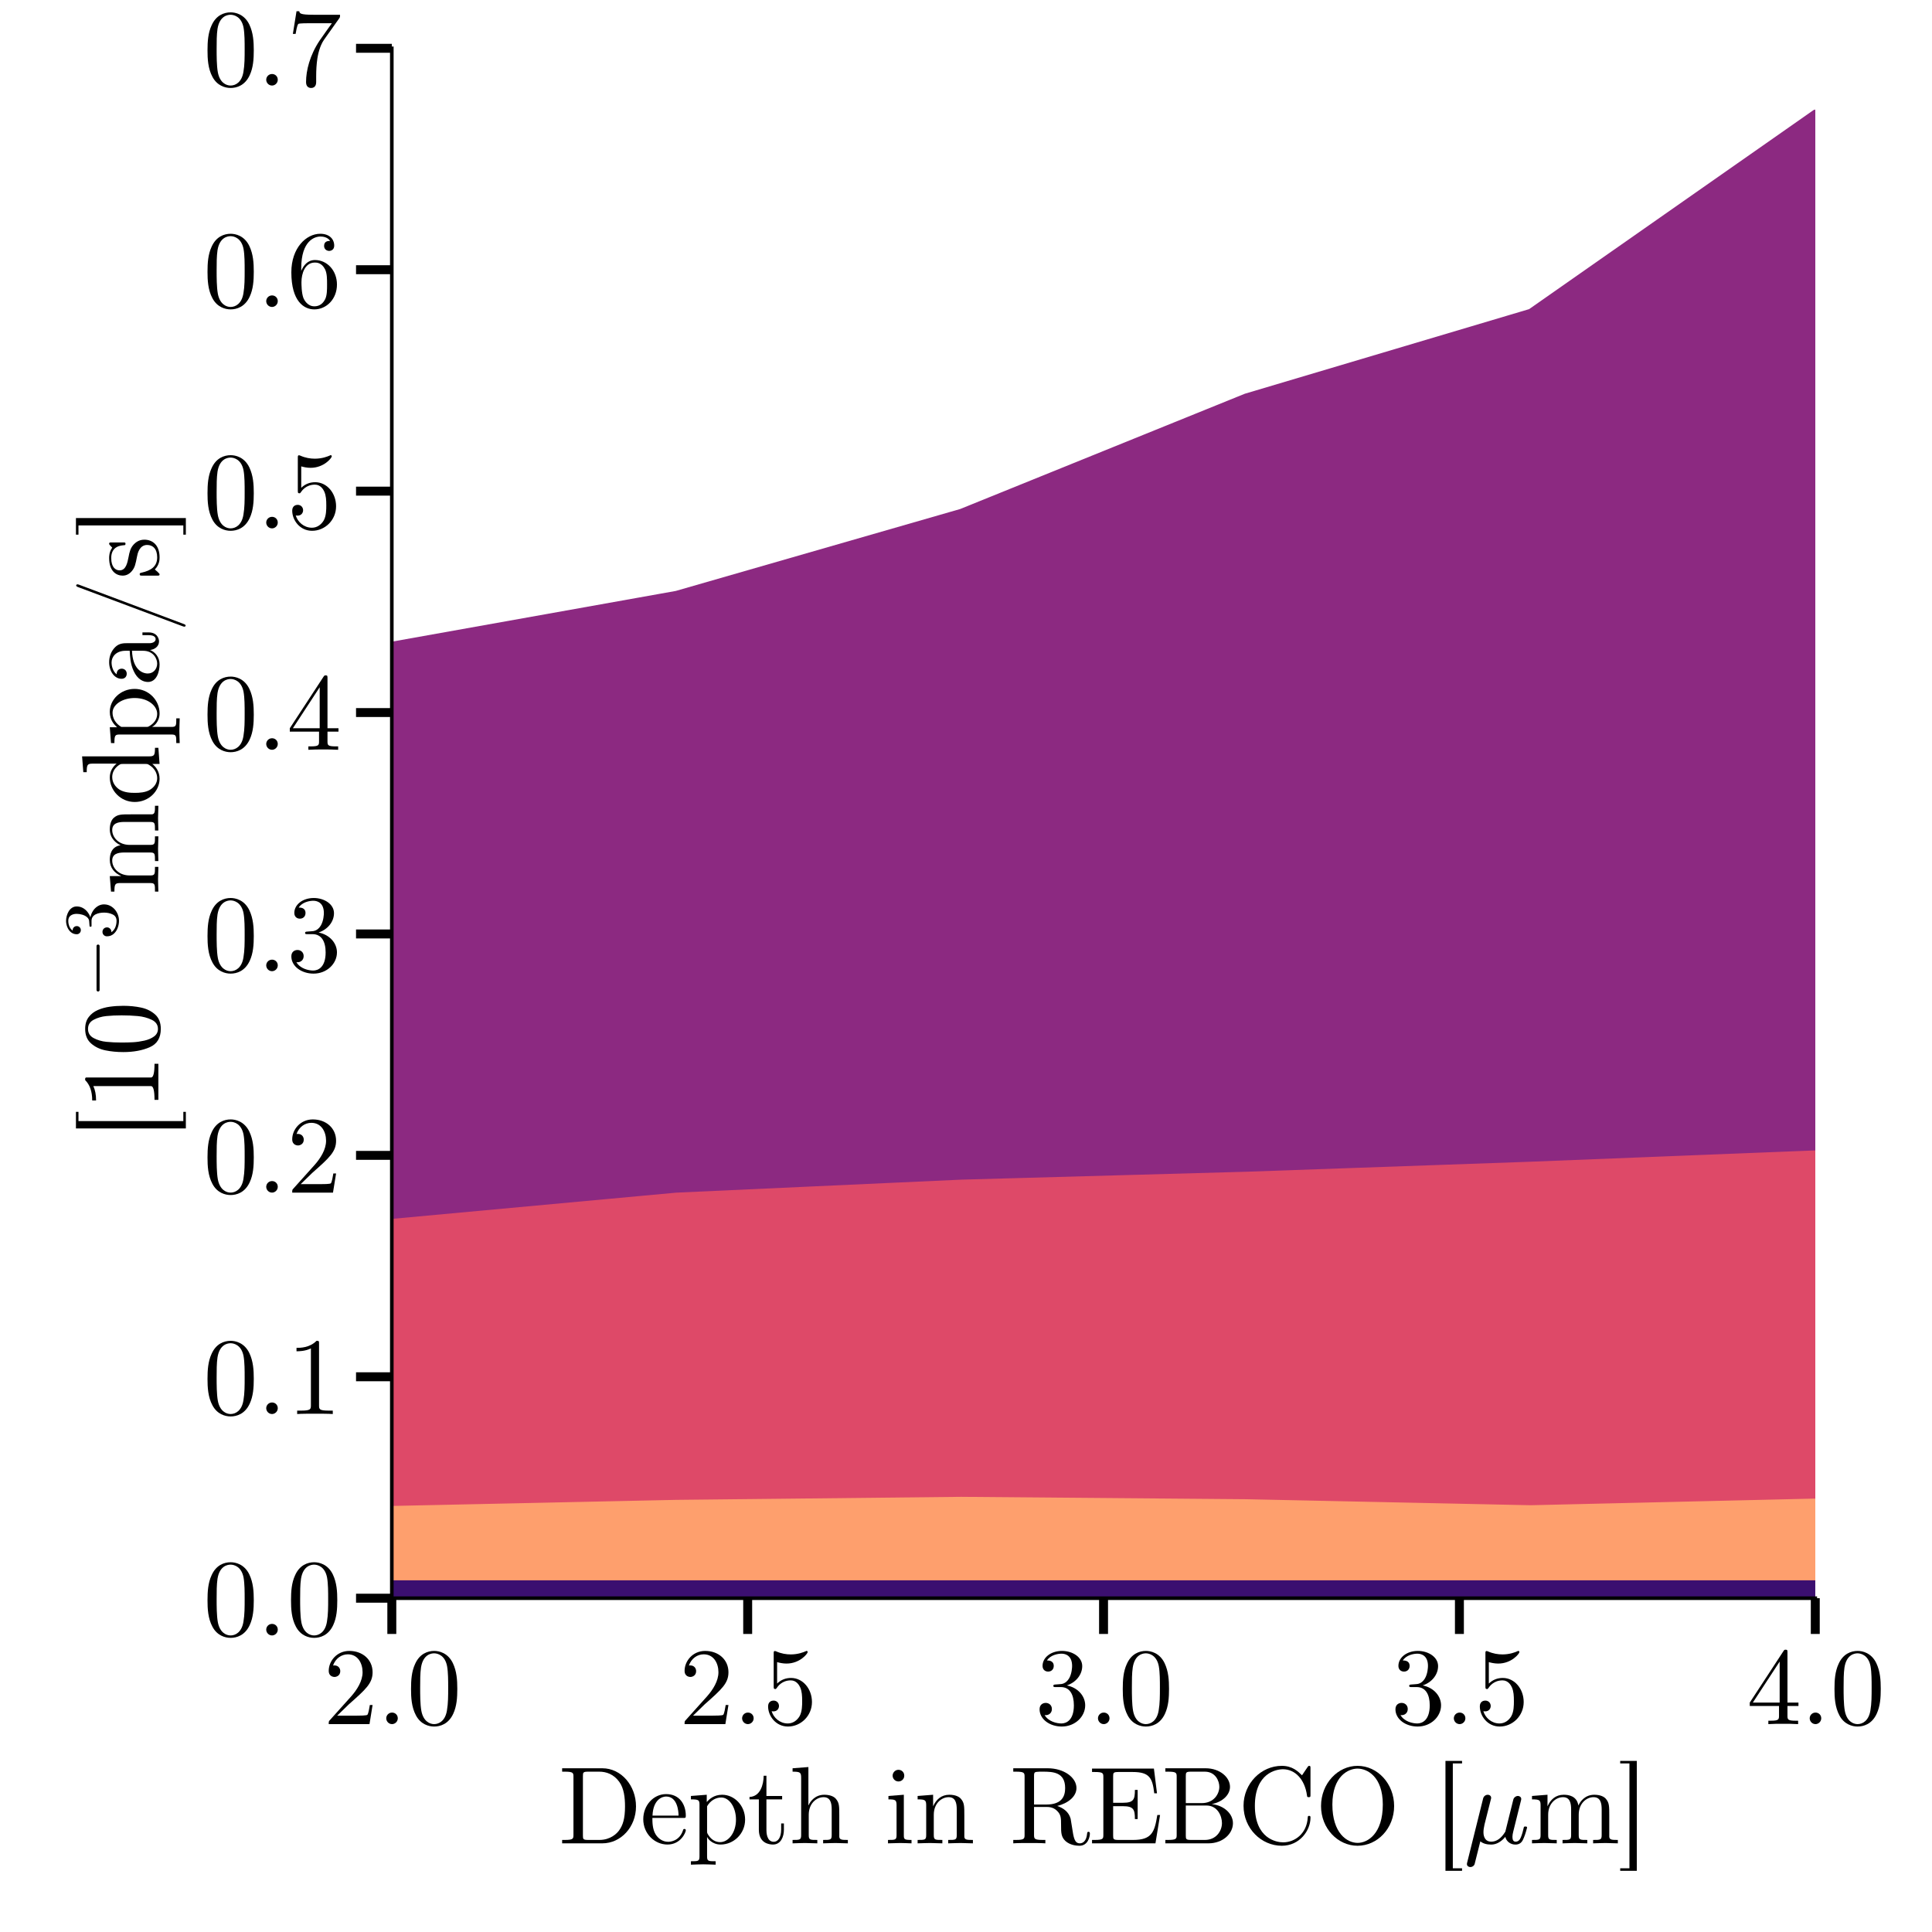 <?xml version="1.0" encoding="utf-8" standalone="no"?>
<!DOCTYPE svg PUBLIC "-//W3C//DTD SVG 1.1//EN"
  "http://www.w3.org/Graphics/SVG/1.1/DTD/svg11.dtd">
<svg xmlns:xlink="http://www.w3.org/1999/xlink" width="432pt" height="432pt" viewBox="0 0 432 432" xmlns="http://www.w3.org/2000/svg" version="1.1">
 <defs>
  <style type="text/css">*{stroke-linejoin: round; stroke-linecap: butt}</style>
 </defs>
 <g id="figure_1">
  <g id="patch_1">
   <path d="M 0 432 
L 432 432 
L 432 0 
L 0 0 
L 0 432 
z
" style="fill: none"/>
  </g>
  <g id="axes_1">
   <g id="patch_2">
    <path d="M 87.611 357.359 
L 405.9 357.359 
L 405.9 10.8 
L 87.611 10.8 
L 87.611 357.359 
z
" style="fill: none"/>
   </g>
   <g id="FillBetweenPolyCollection_1">
    <defs>
     <path id="mc4f669c8c8" d="M 87.611 -287.757 
L 87.611 -74.641 
L 151.269 -74.641 
L 214.927 -74.641 
L 278.585 -74.641 
L 342.242 -74.641 
L 405.9 -74.641 
L 405.9 -406.74 
L 405.9 -406.74 
L 342.242 -362.193 
L 278.585 -343.248 
L 214.927 -317.467 
L 151.269 -299.13 
L 87.611 -287.757 
z
" style="stroke: #8c2981"/>
    </defs>
    <g clip-path="url(#pbf943ea761)">
     <use xlink:href="#mc4f669c8c8" x="0" y="432" style="fill: #8c2981; stroke: #8c2981"/>
    </g>
   </g>
   <g id="FillBetweenPolyCollection_2">
    <defs>
     <path id="m3e72add6b0" d="M 87.611 -158.7 
L 87.611 -74.641 
L 151.269 -74.641 
L 214.927 -74.641 
L 278.585 -74.641 
L 342.242 -74.641 
L 405.9 -74.641 
L 405.9 -174.013 
L 405.9 -174.013 
L 342.242 -171.487 
L 278.585 -169.244 
L 214.927 -167.476 
L 151.269 -164.574 
L 87.611 -158.7 
z
" style="stroke: #de4968"/>
    </defs>
    <g clip-path="url(#pbf943ea761)">
     <use xlink:href="#m3e72add6b0" x="0" y="432" style="fill: #de4968; stroke: #de4968"/>
    </g>
   </g>
   <g id="FillBetweenPolyCollection_3">
    <defs>
     <path id="m689901e1ae" d="M 87.611 -94.515 
L 87.611 -74.641 
L 151.269 -74.641 
L 214.927 -74.641 
L 278.585 -74.641 
L 342.242 -74.641 
L 405.9 -74.641 
L 405.9 -96.165 
L 405.9 -96.165 
L 342.242 -94.676 
L 278.585 -96.022 
L 214.927 -96.555 
L 151.269 -95.879 
L 87.611 -94.515 
z
" style="stroke: #fe9f6d"/>
    </defs>
    <g clip-path="url(#pbf943ea761)">
     <use xlink:href="#m689901e1ae" x="0" y="432" style="fill: #fe9f6d; stroke: #fe9f6d"/>
    </g>
   </g>
   <g id="matplotlib.axis_1">
    <g id="xtick_1">
     <g id="line2d_1">
      <defs>
       <path id="ma1bba8d330" d="M 0 0 
L 0 8 
" style="stroke: #000000; stroke-width: 2"/>
      </defs>
      <g>
       <use xlink:href="#ma1bba8d330" x="87.611" y="357.359" style="stroke: #000000; stroke-width: 2"/>
      </g>
     </g>
     <g id="text_1">
      <!-- 2.0 -->
      <g transform="translate(72.276 385.516) scale(0.24 -0.24)">
       <defs>
        <path id="CMUSerif-Roman-32" d="M 320 0 
L 2694 0 
L 2874 1114 
L 2714 1114 
C 2682 922 2637 640 2573 544 
C 2528 493 2106 493 1965 493 
L 813 493 
L 1491 1152 
C 2490 2035 2874 2381 2874 3021 
C 2874 3750 2298 4262 1517 4262 
C 794 4262 320 3674 320 3104 
C 320 2746 640 2746 659 2746 
C 768 2746 992 2822 992 3085 
C 992 3251 877 3418 653 3418 
C 602 3418 589 3418 570 3411 
C 717 3827 1062 4064 1434 4064 
C 2016 4064 2291 3546 2291 3021 
C 2291 2509 1971 2003 1619 1606 
L 390 237 
C 320 166 320 154 320 0 
z
" transform="scale(0.016)"/>
        <path id="CMUSerif-Roman-2e" d="M 544 339 
C 544 166 685 0 883 0 
C 1050 0 1216 141 1216 339 
C 1216 538 1062 672 883 672 
C 685 672 544 512 544 339 
z
" transform="scale(0.016)"/>
        <path id="CMUSerif-Roman-30" d="M 250 2048 
C 250 1568 275 992 538 506 
C 813 -13 1280 -141 1594 -141 
C 1939 -141 2426 -6 2707 602 
C 2912 1043 2944 1542 2944 2048 
C 2944 2560 2912 3072 2688 3546 
C 2394 4160 1869 4262 1600 4262 
C 1216 4262 749 4096 486 3501 
C 282 3059 250 2560 250 2048 
z
M 781 2125 
C 781 2534 781 2957 832 3302 
C 954 4064 1434 4122 1594 4122 
C 1805 4122 2227 4006 2349 3373 
C 2413 3014 2413 2528 2413 2125 
C 2413 1645 2413 1210 2342 800 
C 2246 192 1882 0 1594 0 
C 1344 0 966 160 851 774 
C 781 1158 781 1747 781 2125 
z
" transform="scale(0.016)"/>
       </defs>
       <use xlink:href="#CMUSerif-Roman-32"/>
       <use xlink:href="#CMUSerif-Roman-2e" transform="translate(50 0)"/>
       <use xlink:href="#CMUSerif-Roman-30" transform="translate(77.8 0)"/>
      </g>
     </g>
    </g>
    <g id="xtick_2">
     <g id="line2d_2">
      <g>
       <use xlink:href="#ma1bba8d330" x="167.184" y="357.359" style="stroke: #000000; stroke-width: 2"/>
      </g>
     </g>
     <g id="text_2">
      <!-- 2.5 -->
      <g transform="translate(151.848 385.516) scale(0.24 -0.24)">
       <defs>
        <path id="CMUSerif-Roman-35" d="M 320 1030 
C 320 480 762 -141 1478 -141 
C 2221 -141 2874 474 2874 1286 
C 2874 2048 2349 2688 1658 2688 
C 1350 2688 1075 2586 845 2362 
L 845 3610 
C 973 3571 1184 3526 1389 3526 
C 2176 3526 2624 4109 2624 4192 
C 2624 4230 2605 4262 2560 4262 
C 2554 4262 2541 4262 2509 4243 
C 2381 4186 2067 4058 1638 4058 
C 1382 4058 1088 4102 787 4237 
C 736 4256 723 4256 710 4256 
C 646 4256 646 4205 646 4102 
L 646 2208 
C 646 2093 646 2042 736 2042 
C 781 2042 794 2061 819 2099 
C 890 2202 1126 2547 1645 2547 
C 1978 2547 2138 2253 2189 2138 
C 2291 1901 2304 1651 2304 1331 
C 2304 1107 2304 723 2150 454 
C 1997 205 1760 38 1466 38 
C 998 38 634 378 525 755 
C 544 749 563 742 634 742 
C 845 742 954 902 954 1056 
C 954 1210 845 1370 634 1370 
C 544 1370 320 1325 320 1030 
z
" transform="scale(0.016)"/>
       </defs>
       <use xlink:href="#CMUSerif-Roman-32"/>
       <use xlink:href="#CMUSerif-Roman-2e" transform="translate(50 0)"/>
       <use xlink:href="#CMUSerif-Roman-35" transform="translate(77.8 0)"/>
      </g>
     </g>
    </g>
    <g id="xtick_3">
     <g id="line2d_3">
      <g>
       <use xlink:href="#ma1bba8d330" x="246.756" y="357.359" style="stroke: #000000; stroke-width: 2"/>
      </g>
     </g>
     <g id="text_3">
      <!-- 3.0 -->
      <g transform="translate(231.42 385.516) scale(0.24 -0.24)">
       <defs>
        <path id="CMUSerif-Roman-33" d="M 269 864 
C 269 282 864 -141 1562 -141 
C 2342 -141 2925 442 2925 1094 
C 2925 1619 2522 2118 1856 2253 
C 2381 2426 2752 2874 2752 3379 
C 2752 3904 2189 4262 1574 4262 
C 928 4262 442 3878 442 3392 
C 442 3181 582 3059 768 3059 
C 966 3059 1094 3200 1094 3386 
C 1094 3706 794 3706 698 3706 
C 896 4019 1318 4102 1549 4102 
C 1811 4102 2163 3962 2163 3386 
C 2163 3309 2150 2938 1984 2656 
C 1792 2349 1574 2330 1414 2323 
C 1363 2317 1210 2304 1165 2304 
C 1114 2298 1069 2291 1069 2227 
C 1069 2157 1114 2157 1222 2157 
L 1504 2157 
C 2029 2157 2266 1722 2266 1094 
C 2266 224 1824 38 1542 38 
C 1267 38 787 147 563 525 
C 787 493 986 634 986 877 
C 986 1107 813 1235 627 1235 
C 474 1235 269 1146 269 864 
z
" transform="scale(0.016)"/>
       </defs>
       <use xlink:href="#CMUSerif-Roman-33"/>
       <use xlink:href="#CMUSerif-Roman-2e" transform="translate(50 0)"/>
       <use xlink:href="#CMUSerif-Roman-30" transform="translate(77.8 0)"/>
      </g>
     </g>
    </g>
    <g id="xtick_4">
     <g id="line2d_4">
      <g>
       <use xlink:href="#ma1bba8d330" x="326.328" y="357.359" style="stroke: #000000; stroke-width: 2"/>
      </g>
     </g>
     <g id="text_4">
      <!-- 3.5 -->
      <g transform="translate(310.992 385.516) scale(0.24 -0.24)">
       <use xlink:href="#CMUSerif-Roman-33"/>
       <use xlink:href="#CMUSerif-Roman-2e" transform="translate(50 0)"/>
       <use xlink:href="#CMUSerif-Roman-35" transform="translate(77.8 0)"/>
      </g>
     </g>
    </g>
    <g id="xtick_5">
     <g id="line2d_5">
      <g>
       <use xlink:href="#ma1bba8d330" x="405.9" y="357.359" style="stroke: #000000; stroke-width: 2"/>
      </g>
     </g>
     <g id="text_5">
      <!-- 4.0 -->
      <g transform="translate(390.564 385.516) scale(0.24 -0.24)">
       <defs>
        <path id="CMUSerif-Roman-34" d="M 179 1056 
L 1882 1056 
L 1882 499 
C 1882 269 1869 198 1395 198 
L 1261 198 
L 1261 0 
C 1523 19 1856 19 2125 19 
C 2394 19 2733 19 2995 0 
L 2995 198 
L 2861 198 
C 2387 198 2374 269 2374 499 
L 2374 1056 
L 3014 1056 
L 3014 1254 
L 2374 1254 
L 2374 4166 
C 2374 4294 2374 4333 2272 4333 
C 2214 4333 2195 4333 2144 4256 
L 179 1254 
L 179 1056 
z
M 358 1254 
L 1920 3642 
L 1920 1254 
L 358 1254 
z
" transform="scale(0.016)"/>
       </defs>
       <use xlink:href="#CMUSerif-Roman-34"/>
       <use xlink:href="#CMUSerif-Roman-2e" transform="translate(50 0)"/>
       <use xlink:href="#CMUSerif-Roman-30" transform="translate(77.8 0)"/>
      </g>
     </g>
    </g>
    <g id="text_6">
     <!-- Depth in REBCO [$\mu$m] -->
     <g transform="translate(124.836 412.174) scale(0.24 -0.24)">
      <defs>
       <path id="CMUSerif-Roman-44" d="M 224 0 
L 2566 0 
C 3642 0 4525 947 4525 2150 
C 4525 3366 3661 4371 2566 4371 
L 224 4371 
L 224 4173 
L 378 4173 
C 870 4173 883 4102 883 3872 
L 883 499 
C 883 269 870 198 378 198 
L 224 198 
L 224 0 
z
M 1434 454 
L 1434 3917 
C 1434 4128 1446 4173 1747 4173 
L 2387 4173 
C 2784 4173 3226 4032 3552 3578 
C 3827 3200 3885 2650 3885 2150 
C 3885 1440 3763 1056 3533 742 
C 3405 570 3040 198 2394 198 
L 1747 198 
C 1446 198 1434 243 1434 454 
z
" transform="scale(0.016)"/>
       <path id="CMUSerif-Roman-65" d="M 179 1408 
C 179 550 851 -70 1587 -70 
C 2368 -70 2656 640 2656 762 
C 2656 826 2605 838 2573 838 
C 2515 838 2502 800 2490 749 
C 2266 90 1690 90 1626 90 
C 1306 90 1050 282 902 518 
C 710 826 710 1248 710 1478 
L 2496 1478 
C 2637 1478 2656 1478 2656 1613 
C 2656 2246 2310 2867 1510 2867 
C 768 2867 179 2208 179 1408 
z
M 717 1613 
C 755 2566 1293 2726 1510 2726 
C 2170 2726 2234 1862 2234 1613 
L 717 1613 
z
" transform="scale(0.016)"/>
       <path id="CMUSerif-Roman-70" d="M 179 -1043 
L 179 -1242 
C 397 -1235 730 -1222 896 -1222 
C 1069 -1222 1395 -1235 1619 -1242 
L 1619 -1043 
C 1190 -1043 1120 -1043 1120 -755 
L 1120 320 
L 1120 378 
C 1152 275 1421 -70 1907 -70 
C 2669 -70 3334 557 3334 1382 
C 3334 2195 2714 2829 1997 2829 
C 1498 2829 1229 2547 1101 2406 
L 1101 2829 
L 179 2758 
L 179 2560 
C 634 2560 678 2522 678 2240 
L 678 -755 
C 678 -1043 608 -1043 179 -1043 
z
M 1120 730 
L 1120 2157 
C 1306 2483 1619 2669 1946 2669 
C 2413 2669 2803 2106 2803 1382 
C 2803 608 2355 70 1882 70 
C 1626 70 1382 198 1210 461 
C 1120 595 1120 602 1120 730 
z
" transform="scale(0.016)"/>
       <path id="CMUSerif-Roman-74" d="M 122 2560 
L 666 2560 
L 666 794 
C 666 6 1261 -70 1491 -70 
C 1946 -70 2125 384 2125 794 
L 2125 1158 
L 1965 1158 
L 1965 806 
C 1965 333 1773 90 1536 90 
C 1107 90 1107 672 1107 781 
L 1107 2560 
L 2022 2560 
L 2022 2758 
L 1107 2758 
L 1107 3936 
L 947 3936 
C 941 3411 749 2726 122 2701 
L 122 2560 
z
" transform="scale(0.016)"/>
       <path id="CMUSerif-Roman-68" d="M 205 0 
C 429 6 755 19 928 19 
C 1094 19 1427 6 1645 0 
L 1645 198 
C 1216 198 1146 198 1146 486 
L 1146 1664 
C 1146 2330 1600 2688 2010 2688 
C 2413 2688 2483 2342 2483 1978 
L 2483 486 
C 2483 198 2413 198 1984 198 
L 1984 0 
C 2208 6 2534 19 2707 19 
C 2874 19 3206 6 3424 0 
L 3424 198 
C 3091 198 2931 198 2925 390 
L 2925 1613 
C 2925 2163 2925 2362 2726 2592 
C 2637 2701 2426 2829 2054 2829 
C 1517 2829 1235 2445 1133 2214 
L 1126 2214 
L 1126 4442 
L 205 4371 
L 205 4173 
C 653 4173 704 4128 704 3814 
L 704 486 
C 704 198 634 198 205 198 
L 205 0 
z
" transform="scale(0.016)"/>
       <path id="CMUSerif-Roman-20" transform="scale(0.016)"/>
       <path id="CMUSerif-Roman-69" d="M 480 3942 
C 480 3770 621 3603 819 3603 
C 998 3603 1158 3738 1158 3942 
C 1158 4147 998 4282 819 4282 
C 621 4282 480 4109 480 3942 
z
M 211 0 
C 416 6 762 19 915 19 
C 1139 19 1363 6 1581 0 
L 1581 198 
C 1158 198 1133 230 1133 480 
L 1133 2829 
L 237 2758 
L 237 2560 
C 653 2560 710 2522 710 2208 
L 710 486 
C 710 198 640 198 211 198 
L 211 0 
z
" transform="scale(0.016)"/>
       <path id="CMUSerif-Roman-6e" d="M 205 0 
C 429 6 755 19 928 19 
C 1094 19 1427 6 1645 0 
L 1645 198 
C 1216 198 1146 198 1146 486 
L 1146 1664 
C 1146 2330 1600 2688 2010 2688 
C 2413 2688 2483 2342 2483 1978 
L 2483 486 
C 2483 198 2413 198 1984 198 
L 1984 0 
C 2208 6 2534 19 2707 19 
C 2874 19 3206 6 3424 0 
L 3424 198 
C 3091 198 2931 198 2925 390 
L 2925 1613 
C 2925 2163 2925 2362 2726 2592 
C 2637 2701 2426 2829 2054 2829 
C 1587 2829 1286 2554 1107 2157 
L 1107 2829 
L 205 2758 
L 205 2560 
C 653 2560 704 2515 704 2202 
L 704 486 
C 704 198 634 198 205 198 
L 205 0 
z
" transform="scale(0.016)"/>
       <path id="CMUSerif-Roman-52" d="M 224 0 
C 454 19 909 19 1158 19 
C 1408 19 1862 19 2093 0 
L 2093 198 
L 1939 198 
C 1446 198 1434 269 1434 499 
L 1434 2118 
L 2170 2118 
C 2272 2118 2541 2118 2765 1901 
C 3008 1670 3008 1472 3008 1043 
C 3008 627 3008 371 3270 128 
C 3533 -102 3885 -141 4077 -141 
C 4576 -141 4685 384 4685 563 
C 4685 602 4685 672 4602 672 
C 4531 672 4531 614 4525 570 
C 4486 115 4262 0 4102 0 
C 3789 0 3738 326 3648 922 
L 3565 1434 
C 3450 1843 3136 2054 2784 2176 
C 3405 2330 3904 2720 3904 3219 
C 3904 3834 3174 4371 2234 4371 
L 224 4371 
L 224 4173 
L 378 4173 
C 870 4173 883 4102 883 3872 
L 883 499 
C 883 269 870 198 378 198 
L 224 198 
L 224 0 
z
M 1434 2259 
L 1434 3917 
C 1434 4064 1434 4141 1574 4160 
C 1638 4173 1824 4173 1952 4173 
C 2528 4173 3245 4147 3245 3219 
C 3245 2778 3091 2259 2144 2259 
L 1434 2259 
z
" transform="scale(0.016)"/>
       <path id="CMUSerif-Roman-45" d="M 211 0 
L 3904 0 
L 4173 1651 
L 4013 1651 
C 3853 666 3706 198 2605 198 
L 1754 198 
C 1453 198 1440 243 1440 454 
L 1440 2163 
L 2016 2163 
C 2637 2163 2707 1958 2707 1414 
L 2867 1414 
L 2867 3110 
L 2707 3110 
C 2707 2560 2637 2362 2016 2362 
L 1440 2362 
L 1440 3898 
C 1440 4109 1453 4154 1754 4154 
L 2579 4154 
C 3558 4154 3731 3802 3834 2912 
L 3994 2912 
L 3814 4352 
L 211 4352 
L 211 4154 
L 365 4154 
C 858 4154 870 4083 870 3853 
L 870 499 
C 870 269 858 198 365 198 
L 211 198 
L 211 0 
z
" transform="scale(0.016)"/>
       <path id="CMUSerif-Roman-42" d="M 230 0 
L 2739 0 
C 3590 0 4166 570 4166 1171 
C 4166 1728 3642 2208 2931 2285 
C 3552 2406 3994 2816 3994 3290 
C 3994 3846 3405 4371 2573 4371 
L 230 4371 
L 230 4173 
L 384 4173 
C 877 4173 890 4102 890 3872 
L 890 499 
C 890 269 877 198 384 198 
L 230 198 
L 230 0 
z
M 1421 454 
L 1421 2202 
L 2624 2202 
C 3258 2202 3526 1606 3526 1178 
C 3526 723 3194 198 2534 198 
L 1734 198 
C 1434 198 1421 243 1421 454 
z
M 1421 2342 
L 1421 3917 
C 1421 4128 1434 4173 1734 4173 
L 2528 4173 
C 3149 4173 3373 3629 3373 3290 
C 3373 2880 3059 2342 2349 2342 
L 1421 2342 
z
" transform="scale(0.016)"/>
       <path id="CMUSerif-Roman-43" d="M 358 2189 
C 358 864 1395 -141 2586 -141 
C 3629 -141 4256 749 4256 1491 
C 4256 1555 4256 1600 4173 1600 
C 4102 1600 4102 1562 4096 1498 
C 4045 582 3360 58 2662 58 
C 2272 58 1018 275 1018 2182 
C 1018 4096 2266 4314 2656 4314 
C 3354 4314 3923 3731 4051 2797 
C 4064 2707 4064 2688 4154 2688 
C 4256 2688 4256 2707 4256 2842 
L 4256 4358 
C 4256 4467 4256 4512 4186 4512 
C 4160 4512 4134 4512 4083 4435 
L 3763 3962 
C 3526 4192 3200 4512 2586 4512 
C 1389 4512 358 3494 358 2189 
z
" transform="scale(0.016)"/>
       <path id="CMUSerif-Roman-4f" d="M 358 2170 
C 358 858 1344 -141 2483 -141 
C 3648 -141 4614 877 4614 2170 
C 4614 3475 3648 4512 2483 4512 
C 1338 4512 358 3488 358 2170 
z
M 1018 2259 
C 1018 3917 1952 4352 2483 4352 
C 3040 4352 3955 3898 3955 2259 
C 3955 563 3078 26 2490 26 
C 1875 26 1018 589 1018 2259 
z
" transform="scale(0.016)"/>
       <path id="CMUSerif-Roman-5b" d="M 666 -1600 
L 1632 -1600 
L 1632 -1453 
L 1094 -1453 
L 1094 4653 
L 1632 4653 
L 1632 4800 
L 666 4800 
L 666 -1600 
z
" transform="scale(0.016)"/>
       <path id="Cmmi10-b9" d="M 178 -1203 
Q 178 -1166 184 -1153 
L 1125 2625 
Q 1153 2716 1226 2772 
Q 1300 2828 1394 2828 
Q 1475 2828 1531 2779 
Q 1588 2731 1588 2650 
Q 1588 2631 1586 2620 
Q 1584 2609 1581 2597 
L 1203 1100 
Q 1141 834 1141 641 
Q 1141 403 1253 250 
Q 1366 97 1594 97 
Q 2059 97 2413 678 
Q 2416 684 2417 687 
Q 2419 691 2419 697 
L 2881 2553 
Q 2903 2638 2981 2698 
Q 3059 2759 3150 2759 
Q 3225 2759 3283 2709 
Q 3341 2659 3341 2578 
Q 3341 2541 3334 2528 
L 2875 684 
Q 2828 503 2828 372 
Q 2828 97 3016 97 
Q 3216 97 3317 344 
Q 3419 591 3494 941 
Q 3506 978 3547 978 
L 3622 978 
Q 3647 978 3664 958 
Q 3681 938 3681 916 
Q 3569 469 3436 198 
Q 3303 -72 3003 -72 
Q 2791 -72 2627 50 
Q 2463 172 2413 378 
Q 2253 178 2039 53 
Q 1825 -72 1588 -72 
Q 1188 -72 959 116 
L 634 -1178 
Q 616 -1269 541 -1325 
Q 466 -1381 372 -1381 
Q 294 -1381 236 -1332 
Q 178 -1284 178 -1203 
z
" transform="scale(0.016)"/>
       <path id="CMUSerif-Roman-6d" d="M 205 0 
C 429 6 755 19 928 19 
C 1094 19 1427 6 1645 0 
L 1645 198 
C 1216 198 1146 198 1146 486 
L 1146 1664 
C 1146 2330 1600 2688 2010 2688 
C 2413 2688 2483 2342 2483 1978 
L 2483 486 
C 2483 198 2413 198 1984 198 
L 1984 0 
C 2208 6 2534 19 2707 19 
C 2874 19 3206 6 3424 0 
L 3424 198 
C 2995 198 2925 198 2925 486 
L 2925 1664 
C 2925 2330 3379 2688 3789 2688 
C 4192 2688 4262 2342 4262 1978 
L 4262 486 
C 4262 198 4192 198 3763 198 
L 3763 0 
C 3987 6 4314 19 4486 19 
C 4653 19 4986 6 5203 0 
L 5203 198 
C 4870 198 4710 198 4704 390 
L 4704 1613 
C 4704 2163 4704 2362 4506 2592 
C 4416 2701 4205 2829 3834 2829 
C 3296 2829 3014 2445 2906 2202 
C 2816 2758 2342 2829 2054 2829 
C 1587 2829 1286 2554 1107 2157 
L 1107 2829 
L 205 2758 
L 205 2560 
C 653 2560 704 2515 704 2202 
L 704 486 
C 704 198 634 198 205 198 
L 205 0 
z
" transform="scale(0.016)"/>
       <path id="CMUSerif-Roman-5d" d="M 134 -1453 
L 134 -1600 
L 1101 -1600 
L 1101 4800 
L 134 4800 
L 134 4653 
L 672 4653 
L 672 -1453 
L 134 -1453 
z
" transform="scale(0.016)"/>
      </defs>
      <use xlink:href="#CMUSerif-Roman-44"/>
      <use xlink:href="#CMUSerif-Roman-65" transform="translate(76.3 0)"/>
      <use xlink:href="#CMUSerif-Roman-70" transform="translate(120.7 0)"/>
      <use xlink:href="#CMUSerif-Roman-74" transform="translate(176.2 0)"/>
      <use xlink:href="#CMUSerif-Roman-68" transform="translate(215 0)"/>
      <use xlink:href="#CMUSerif-Roman-20" transform="translate(270.5 0)"/>
      <use xlink:href="#CMUSerif-Roman-69" transform="translate(303.8 0)"/>
      <use xlink:href="#CMUSerif-Roman-6e" transform="translate(331.5 0)"/>
      <use xlink:href="#CMUSerif-Roman-20" transform="translate(387 0)"/>
      <use xlink:href="#CMUSerif-Roman-52" transform="translate(420.3 0)"/>
      <use xlink:href="#CMUSerif-Roman-45" transform="translate(493.9 0)"/>
      <use xlink:href="#CMUSerif-Roman-42" transform="translate(561.9 0)"/>
      <use xlink:href="#CMUSerif-Roman-43" transform="translate(632.7 0)"/>
      <use xlink:href="#CMUSerif-Roman-4f" transform="translate(704.9 0)"/>
      <use xlink:href="#CMUSerif-Roman-20" transform="translate(782.6 0)"/>
      <use xlink:href="#CMUSerif-Roman-5b" transform="translate(815.9 0)"/>
      <use xlink:href="#Cmmi10-b9" transform="translate(843.7 0)"/>
      <use xlink:href="#CMUSerif-Roman-6d" transform="translate(903.905 0)"/>
      <use xlink:href="#CMUSerif-Roman-5d" transform="translate(987.205 0)"/>
     </g>
    </g>
   </g>
   <g id="matplotlib.axis_2">
    <g id="ytick_1">
     <g id="line2d_6">
      <defs>
       <path id="md78bd6910b" d="M 0 0 
L -8 0 
" style="stroke: #000000; stroke-width: 2"/>
      </defs>
      <g>
       <use xlink:href="#md78bd6910b" x="87.611" y="357.359" style="stroke: #000000; stroke-width: 2"/>
      </g>
     </g>
     <g id="text_7">
      <!-- 0.0 -->
      <g transform="translate(45.44 365.688) scale(0.24 -0.24)">
       <use xlink:href="#CMUSerif-Roman-30"/>
       <use xlink:href="#CMUSerif-Roman-2e" transform="translate(50 0)"/>
       <use xlink:href="#CMUSerif-Roman-30" transform="translate(77.8 0)"/>
      </g>
     </g>
    </g>
    <g id="ytick_2">
     <g id="line2d_7">
      <g>
       <use xlink:href="#md78bd6910b" x="87.611" y="307.85" style="stroke: #000000; stroke-width: 2"/>
      </g>
     </g>
     <g id="text_8">
      <!-- 0.1 -->
      <g transform="translate(45.44 316.179) scale(0.24 -0.24)">
       <defs>
        <path id="CMUSerif-Roman-31" d="M 570 3654 
C 698 3654 1075 3654 1408 3821 
L 1408 506 
C 1408 275 1389 198 813 198 
L 608 198 
L 608 0 
C 832 19 1389 19 1645 19 
C 1901 19 2458 19 2682 0 
L 2682 198 
L 2477 198 
C 1901 198 1882 269 1882 506 
L 1882 4096 
C 1882 4250 1882 4262 1734 4262 
C 1338 3853 774 3853 570 3853 
L 570 3654 
z
" transform="scale(0.016)"/>
       </defs>
       <use xlink:href="#CMUSerif-Roman-30"/>
       <use xlink:href="#CMUSerif-Roman-2e" transform="translate(50 0)"/>
       <use xlink:href="#CMUSerif-Roman-31" transform="translate(77.8 0)"/>
      </g>
     </g>
    </g>
    <g id="ytick_3">
     <g id="line2d_8">
      <g>
       <use xlink:href="#md78bd6910b" x="87.611" y="258.342" style="stroke: #000000; stroke-width: 2"/>
      </g>
     </g>
     <g id="text_9">
      <!-- 0.2 -->
      <g transform="translate(45.44 266.671) scale(0.24 -0.24)">
       <use xlink:href="#CMUSerif-Roman-30"/>
       <use xlink:href="#CMUSerif-Roman-2e" transform="translate(50 0)"/>
       <use xlink:href="#CMUSerif-Roman-32" transform="translate(77.8 0)"/>
      </g>
     </g>
    </g>
    <g id="ytick_4">
     <g id="line2d_9">
      <g>
       <use xlink:href="#md78bd6910b" x="87.611" y="208.834" style="stroke: #000000; stroke-width: 2"/>
      </g>
     </g>
     <g id="text_10">
      <!-- 0.3 -->
      <g transform="translate(45.44 217.162) scale(0.24 -0.24)">
       <use xlink:href="#CMUSerif-Roman-30"/>
       <use xlink:href="#CMUSerif-Roman-2e" transform="translate(50 0)"/>
       <use xlink:href="#CMUSerif-Roman-33" transform="translate(77.8 0)"/>
      </g>
     </g>
    </g>
    <g id="ytick_5">
     <g id="line2d_10">
      <g>
       <use xlink:href="#md78bd6910b" x="87.611" y="159.325" style="stroke: #000000; stroke-width: 2"/>
      </g>
     </g>
     <g id="text_11">
      <!-- 0.4 -->
      <g transform="translate(45.44 167.654) scale(0.24 -0.24)">
       <use xlink:href="#CMUSerif-Roman-30"/>
       <use xlink:href="#CMUSerif-Roman-2e" transform="translate(50 0)"/>
       <use xlink:href="#CMUSerif-Roman-34" transform="translate(77.8 0)"/>
      </g>
     </g>
    </g>
    <g id="ytick_6">
     <g id="line2d_11">
      <g>
       <use xlink:href="#md78bd6910b" x="87.611" y="109.817" style="stroke: #000000; stroke-width: 2"/>
      </g>
     </g>
     <g id="text_12">
      <!-- 0.5 -->
      <g transform="translate(45.44 118.146) scale(0.24 -0.24)">
       <use xlink:href="#CMUSerif-Roman-30"/>
       <use xlink:href="#CMUSerif-Roman-2e" transform="translate(50 0)"/>
       <use xlink:href="#CMUSerif-Roman-35" transform="translate(77.8 0)"/>
      </g>
     </g>
    </g>
    <g id="ytick_7">
     <g id="line2d_12">
      <g>
       <use xlink:href="#md78bd6910b" x="87.611" y="60.308" style="stroke: #000000; stroke-width: 2"/>
      </g>
     </g>
     <g id="text_13">
      <!-- 0.6 -->
      <g transform="translate(45.44 68.637) scale(0.24 -0.24)">
       <defs>
        <path id="CMUSerif-Roman-36" d="M 269 2022 
C 269 314 1011 -141 1606 -141 
C 2317 -141 2925 461 2925 1306 
C 2925 2118 2355 2733 1645 2733 
C 1210 2733 973 2406 845 2099 
L 845 2253 
C 845 3872 1638 4102 1965 4102 
C 2118 4102 2387 4064 2528 3846 
C 2432 3846 2176 3846 2176 3558 
C 2176 3360 2330 3264 2470 3264 
C 2573 3264 2765 3322 2765 3571 
C 2765 3955 2483 4262 1952 4262 
C 1133 4262 269 3437 269 2022 
z
M 858 1446 
C 858 1946 1062 2586 1638 2586 
C 1741 2586 2035 2586 2234 2189 
C 2349 1952 2349 1626 2349 1312 
C 2349 1005 2349 685 2240 454 
C 2048 70 1754 38 1606 38 
C 1203 38 1011 422 973 518 
C 858 819 858 1331 858 1446 
z
" transform="scale(0.016)"/>
       </defs>
       <use xlink:href="#CMUSerif-Roman-30"/>
       <use xlink:href="#CMUSerif-Roman-2e" transform="translate(50 0)"/>
       <use xlink:href="#CMUSerif-Roman-36" transform="translate(77.8 0)"/>
      </g>
     </g>
    </g>
    <g id="ytick_8">
     <g id="line2d_13">
      <g>
       <use xlink:href="#md78bd6910b" x="87.611" y="10.8" style="stroke: #000000; stroke-width: 2"/>
      </g>
     </g>
     <g id="text_14">
      <!-- 0.7 -->
      <g transform="translate(45.44 19.129) scale(0.24 -0.24)">
       <defs>
        <path id="CMUSerif-Roman-37" d="M 358 3008 
L 518 3008 
C 538 3110 595 3514 678 3590 
C 723 3629 1222 3629 1306 3629 
L 2630 3629 
C 2560 3526 2054 2829 1914 2618 
C 1338 1754 1126 864 1126 211 
C 1126 147 1126 -141 1421 -141 
C 1715 -141 1715 147 1715 211 
L 1715 538 
C 1715 890 1734 1242 1786 1587 
C 1811 1734 1901 2285 2182 2682 
L 3046 3898 
C 3104 3974 3104 3987 3104 4122 
L 1549 4122 
C 768 4122 755 4205 730 4326 
L 570 4326 
L 358 3008 
z
" transform="scale(0.016)"/>
       </defs>
       <use xlink:href="#CMUSerif-Roman-30"/>
       <use xlink:href="#CMUSerif-Roman-2e" transform="translate(50 0)"/>
       <use xlink:href="#CMUSerif-Roman-37" transform="translate(77.8 0)"/>
      </g>
     </g>
    </g>
    <g id="text_15">
     <!-- [$10^{-3}$mdpa/s] -->
     <g transform="translate(35.44 254.879) rotate(-90) scale(0.24 -0.24)">
      <defs>
       <path id="Cmr10-31" d="M 594 0 
L 594 225 
Q 1394 225 1394 428 
L 1394 3788 
Q 1063 3628 556 3628 
L 556 3853 
Q 1341 3853 1741 4263 
L 1831 4263 
Q 1853 4263 1873 4245 
Q 1894 4228 1894 4206 
L 1894 428 
Q 1894 225 2694 225 
L 2694 0 
L 594 0 
z
" transform="scale(0.016)"/>
       <path id="Cmr10-30" d="M 1600 -141 
Q 816 -141 533 504 
Q 250 1150 250 2041 
Q 250 2597 351 3087 
Q 453 3578 754 3920 
Q 1056 4263 1600 4263 
Q 2022 4263 2290 4056 
Q 2559 3850 2700 3523 
Q 2841 3197 2892 2823 
Q 2944 2450 2944 2041 
Q 2944 1491 2842 1011 
Q 2741 531 2444 195 
Q 2147 -141 1600 -141 
z
M 1600 25 
Q 1956 25 2131 390 
Q 2306 756 2347 1200 
Q 2388 1644 2388 2144 
Q 2388 2625 2347 3031 
Q 2306 3438 2132 3767 
Q 1959 4097 1600 4097 
Q 1238 4097 1063 3765 
Q 888 3434 847 3029 
Q 806 2625 806 2144 
Q 806 1788 823 1472 
Q 841 1156 916 820 
Q 991 484 1158 254 
Q 1325 25 1600 25 
z
" transform="scale(0.016)"/>
       <path id="Cmsy10-a1" d="M 653 1472 
Q 600 1472 565 1512 
Q 531 1553 531 1600 
Q 531 1647 565 1687 
Q 600 1728 653 1728 
L 4325 1728 
Q 4375 1728 4408 1687 
Q 4441 1647 4441 1600 
Q 4441 1553 4408 1512 
Q 4375 1472 4325 1472 
L 653 1472 
z
" transform="scale(0.016)"/>
       <path id="Cmr10-33" d="M 609 494 
Q 759 275 1012 169 
Q 1266 63 1556 63 
Q 1928 63 2084 380 
Q 2241 697 2241 1100 
Q 2241 1281 2208 1462 
Q 2175 1644 2097 1800 
Q 2019 1956 1883 2050 
Q 1747 2144 1550 2144 
L 1125 2144 
Q 1069 2144 1069 2203 
L 1069 2259 
Q 1069 2309 1125 2309 
L 1478 2338 
Q 1703 2338 1851 2506 
Q 2000 2675 2069 2917 
Q 2138 3159 2138 3378 
Q 2138 3684 1994 3881 
Q 1850 4078 1556 4078 
Q 1313 4078 1091 3986 
Q 869 3894 738 3706 
Q 750 3709 759 3711 
Q 769 3713 781 3713 
Q 925 3713 1022 3613 
Q 1119 3513 1119 3372 
Q 1119 3234 1022 3134 
Q 925 3034 781 3034 
Q 641 3034 541 3134 
Q 441 3234 441 3372 
Q 441 3647 606 3850 
Q 772 4053 1033 4158 
Q 1294 4263 1556 4263 
Q 1750 4263 1965 4205 
Q 2181 4147 2356 4039 
Q 2531 3931 2642 3762 
Q 2753 3594 2753 3378 
Q 2753 3109 2633 2881 
Q 2513 2653 2303 2487 
Q 2094 2322 1844 2241 
Q 2122 2188 2372 2031 
Q 2622 1875 2773 1631 
Q 2925 1388 2925 1106 
Q 2925 753 2731 467 
Q 2538 181 2222 20 
Q 1906 -141 1556 -141 
Q 1256 -141 954 -26 
Q 653 88 461 316 
Q 269 544 269 863 
Q 269 1022 375 1128 
Q 481 1234 641 1234 
Q 744 1234 830 1186 
Q 916 1138 964 1050 
Q 1013 963 1013 863 
Q 1013 706 903 600 
Q 794 494 641 494 
L 609 494 
z
" transform="scale(0.016)"/>
       <path id="CMUSerif-Roman-64" d="M 218 1376 
C 218 563 845 -70 1574 -70 
C 1984 -70 2272 147 2432 352 
L 2432 -70 
L 3373 0 
L 3373 198 
C 2925 198 2874 243 2874 557 
L 2874 4442 
L 1952 4371 
L 1952 4173 
C 2400 4173 2451 4128 2451 3814 
L 2451 2432 
C 2266 2662 1990 2829 1645 2829 
C 890 2829 218 2202 218 1376 
z
M 749 1370 
C 749 1606 762 1990 947 2278 
C 1082 2477 1325 2688 1670 2688 
C 1894 2688 2163 2592 2362 2304 
C 2432 2195 2432 2182 2432 2067 
L 2432 755 
C 2432 640 2432 627 2362 518 
C 2170 211 1882 70 1606 70 
C 1318 70 1088 237 934 480 
C 768 742 749 1107 749 1370 
z
" transform="scale(0.016)"/>
       <path id="CMUSerif-Roman-61" d="M 269 608 
C 269 90 890 -70 1293 -70 
C 1715 -70 2010 186 2131 486 
C 2157 230 2330 -38 2630 -38 
C 2765 -38 3155 51 3155 570 
L 3155 928 
L 2995 928 
L 2995 570 
C 2995 198 2835 160 2765 160 
C 2554 160 2528 448 2528 480 
L 2528 1760 
C 2528 2029 2528 2278 2298 2515 
C 2048 2765 1728 2867 1421 2867 
C 896 2867 454 2566 454 2144 
C 454 1952 582 1843 749 1843 
C 928 1843 1043 1971 1043 2138 
C 1043 2214 1011 2426 717 2432 
C 890 2656 1203 2726 1408 2726 
C 1722 2726 2086 2477 2086 1907 
L 2086 1670 
C 1760 1651 1312 1632 909 1440 
C 429 1222 269 890 269 608 
z
M 762 614 
C 762 966 1030 1498 2086 1536 
L 2086 896 
C 2086 288 1626 70 1338 70 
C 1024 70 762 294 762 614 
z
" transform="scale(0.016)"/>
       <path id="CMUSerif-Roman-2f" d="M 365 -1510 
C 365 -1549 384 -1587 422 -1587 
C 474 -1587 493 -1555 544 -1414 
L 2810 4627 
C 2816 4653 2829 4685 2829 4710 
C 2829 4762 2790 4787 2765 4787 
C 2694 4787 2669 4672 2650 4627 
L 390 -1408 
C 365 -1478 365 -1491 365 -1510 
z
" transform="scale(0.016)"/>
       <path id="CMUSerif-Roman-73" d="M 211 83 
C 211 -26 211 -70 282 -70 
C 314 -70 320 -64 442 58 
C 454 70 454 83 570 205 
C 851 -64 1139 -70 1274 -70 
C 2010 -70 2304 358 2304 819 
C 2304 1158 2112 1350 2035 1427 
C 1824 1632 1574 1683 1306 1734 
C 947 1805 518 1888 518 2259 
C 518 2483 685 2746 1235 2746 
C 1939 2746 1971 2170 1984 1971 
C 1990 1914 2048 1914 2061 1914 
C 2144 1914 2144 1946 2144 2067 
L 2144 2714 
C 2144 2822 2144 2867 2074 2867 
C 2042 2867 2029 2867 1946 2790 
C 1926 2765 1862 2707 1837 2688 
C 1594 2867 1331 2867 1235 2867 
C 454 2867 211 2438 211 2080 
C 211 1856 314 1677 486 1536 
C 691 1370 870 1331 1331 1242 
C 1472 1216 1997 1114 1997 653 
C 1997 326 1773 70 1274 70 
C 736 70 506 435 384 979 
C 365 1062 358 1088 294 1088 
C 211 1088 211 1043 211 928 
L 211 83 
z
" transform="scale(0.016)"/>
      </defs>
      <use xlink:href="#CMUSerif-Roman-5b" transform="translate(0 0.109)"/>
      <use xlink:href="#Cmr10-31" transform="translate(27.8 0.109)"/>
      <use xlink:href="#Cmr10-30" transform="translate(77.8 0.109)"/>
      <use xlink:href="#Cmsy10-a1" transform="translate(132.264 38.373) scale(0.7)"/>
      <use xlink:href="#Cmr10-33" transform="translate(186.644 38.373) scale(0.7)"/>
      <use xlink:href="#CMUSerif-Roman-6d" transform="translate(228.021 0.109)"/>
      <use xlink:href="#CMUSerif-Roman-64" transform="translate(311.321 0.109)"/>
      <use xlink:href="#CMUSerif-Roman-70" transform="translate(366.821 0.109)"/>
      <use xlink:href="#CMUSerif-Roman-61" transform="translate(422.321 0.109)"/>
      <use xlink:href="#CMUSerif-Roman-2f" transform="translate(472.321 0.109)"/>
      <use xlink:href="#CMUSerif-Roman-73" transform="translate(522.321 0.109)"/>
      <use xlink:href="#CMUSerif-Roman-5d" transform="translate(561.721 0.109)"/>
     </g>
    </g>
   </g>
   <g id="line2d_14">
    <path d="M 87.611 144.243 
L 151.269 132.87 
L 214.927 114.533 
L 278.585 88.752 
L 342.242 69.807 
L 405.9 25.26 
" clip-path="url(#pbf943ea761)" style="fill: none; stroke: #8c2981; stroke-width: 1.5; stroke-linecap: round"/>
   </g>
   <g id="line2d_15">
    <path d="M 87.611 273.3 
L 151.269 267.426 
L 214.927 264.524 
L 278.585 262.756 
L 342.242 260.513 
L 405.9 257.987 
" clip-path="url(#pbf943ea761)" style="fill: none; stroke: #de4968; stroke-width: 1.5; stroke-linecap: round"/>
   </g>
   <g id="line2d_16">
    <path d="M 87.611 337.485 
L 151.269 336.121 
L 214.927 335.445 
L 278.585 335.978 
L 342.242 337.324 
L 405.9 335.835 
" clip-path="url(#pbf943ea761)" style="fill: none; stroke: #fe9f6d; stroke-width: 1.5; stroke-linecap: round"/>
   </g>
   <g id="line2d_17">
    <path d="M 87.611 357.359 
L 405.9 357.359 
" clip-path="url(#pbf943ea761)" style="fill: none; stroke: #3b0f70; stroke-width: 8; stroke-linecap: round"/>
   </g>
   <g id="patch_3">
    <path d="M 87.611 357.359 
L 87.611 10.8 
" style="fill: none; stroke: #000000; stroke-width: 0.8; stroke-linejoin: miter; stroke-linecap: square"/>
   </g>
   <g id="patch_4">
    <path d="M 87.611 357.359 
L 405.9 357.359 
" style="fill: none; stroke: #000000; stroke-width: 0.8; stroke-linejoin: miter; stroke-linecap: square"/>
   </g>
  </g>
 </g>
 <defs>
  <clipPath id="pbf943ea761">
   <rect x="87.611" y="10.8" width="318.289" height="346.559"/>
  </clipPath>
 </defs>
</svg>
